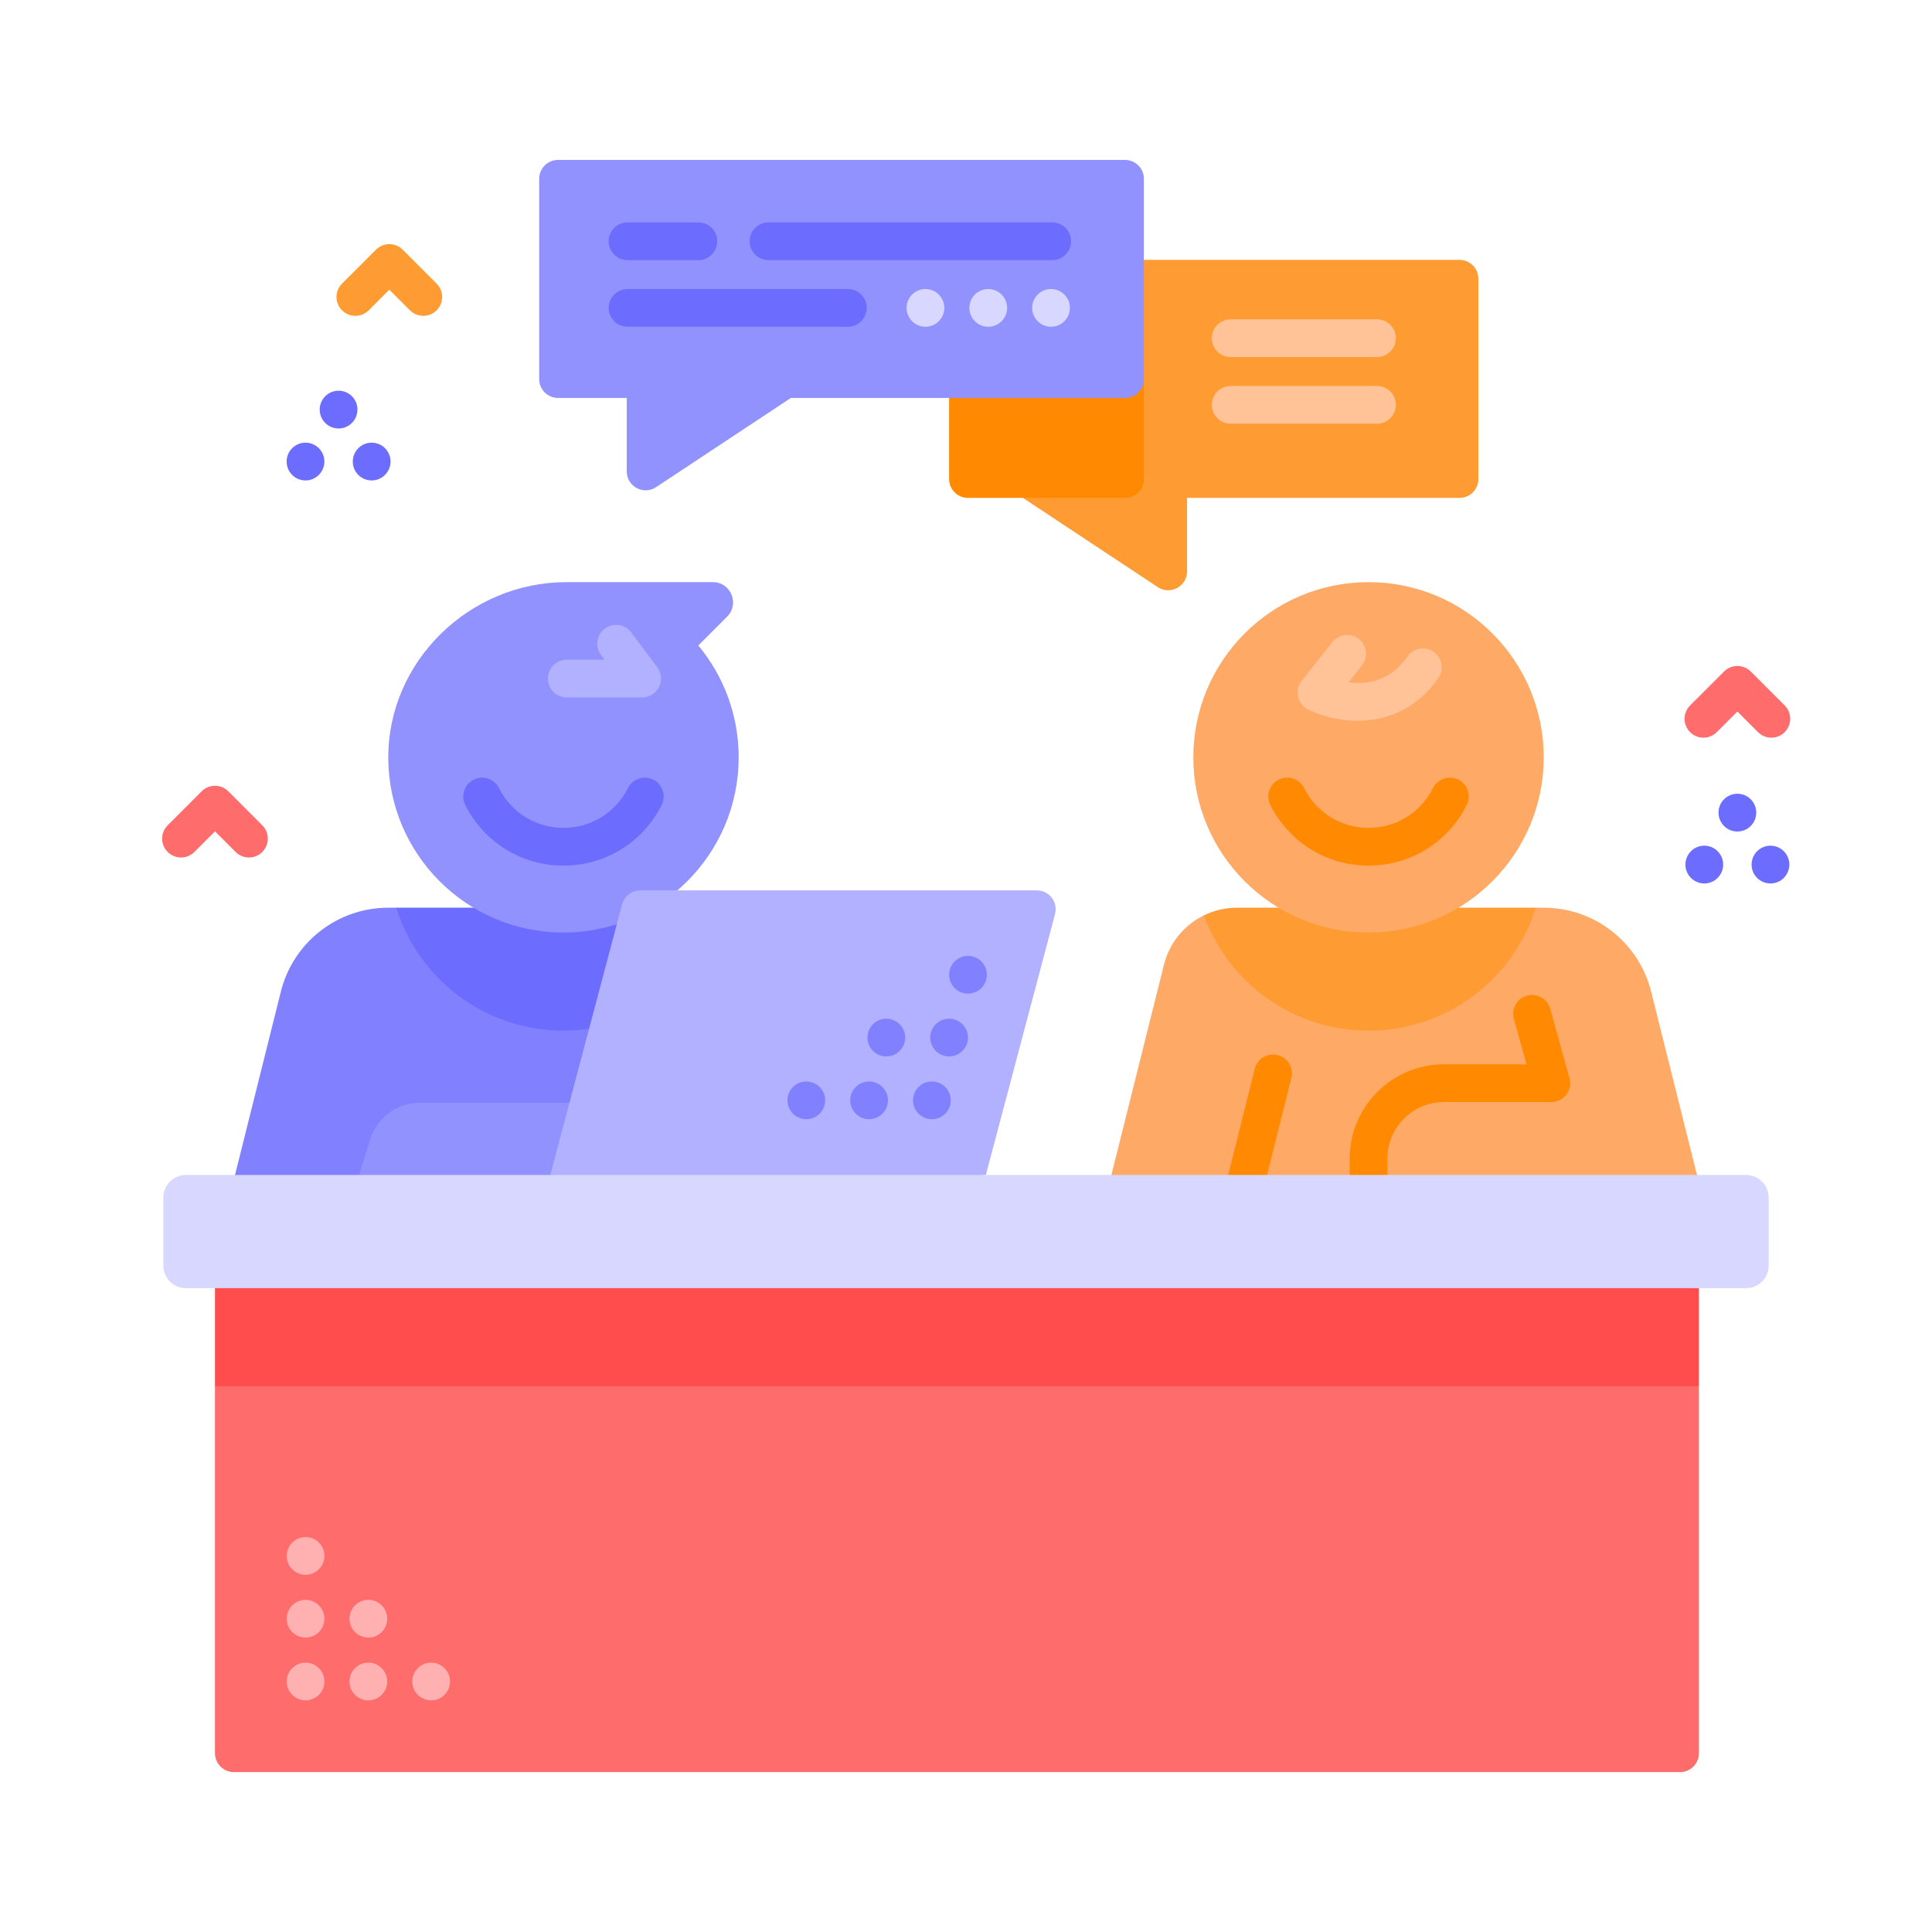 <svg width="512" height="512" viewBox="0 0 512 512" fill="none" xmlns="http://www.w3.org/2000/svg">
<path d="M391.78 73.87V126.95C391.78 129.71 389.54 131.95 386.78 131.95H314.58V151.42C314.58 155.41 310.14 157.79 306.82 155.59L271.09 131.95L298.14 68.87H386.78C389.54 68.87 391.78 71.11 391.78 73.87Z" fill="#FF9B33"/>
<path d="M251.523 73.87V126.947C251.523 129.708 253.762 131.947 256.523 131.947H271.085H298.142C300.903 131.947 303.142 129.708 303.142 126.947V100.459L251.523 73.87Z" fill="#FF8900"/>
<path d="M247.15 307.05V313.38H61.78L74.43 262.78C77.7 249.71 89.44 240.55 102.91 240.55H105C105 240.55 153.2 258.78 192.96 242.59L192.97 242.58C198.11 245.1 202.07 249.79 203.53 255.63L211.38 287.05H227.15C238.2 287.05 247.15 296.01 247.15 307.05Z" fill="#8181FF"/>
<path d="M148.928 273.132C169.122 273.302 186.415 260.525 192.958 242.589C190.295 241.283 187.322 240.545 184.204 240.545H104.997C110.849 259.307 128.28 272.959 148.928 273.132Z" fill="#6C6CFF"/>
<path d="M145.838 314.531L95.136 311.378L98.085 301.966C99.9 296.173 105.267 292.231 111.338 292.231H162.187L145.838 314.531Z" fill="#9292FF"/>
<path d="M184.604 318.379C182.364 318.379 180.326 316.863 179.757 314.591L168.583 269.897C167.913 267.218 169.542 264.503 172.221 263.834C174.899 263.162 177.615 264.792 178.284 267.472L189.458 312.166C190.128 314.845 188.499 317.56 185.82 318.229C185.414 318.331 185.006 318.379 184.604 318.379Z" fill="#6C6CFF"/>
<path d="M188.906 154.274H150.088C124.393 154.274 102.742 175.296 102.898 200.991C103.052 226.369 123.565 246.919 148.929 247.132C174.703 247.349 195.758 226.477 195.757 200.702C195.756 189.43 191.736 179.098 185.055 171.056L192.694 163.417C196.067 160.043 193.678 154.274 188.906 154.274Z" fill="#9292FF"/>
<path d="M149.326 229.399C138.249 229.399 128.276 223.242 123.301 213.331C122.063 210.863 123.059 207.858 125.527 206.619C127.996 205.383 131.001 206.377 132.239 208.845C135.508 215.355 142.054 219.4 149.327 219.4C156.6 219.4 163.146 215.356 166.415 208.845C167.654 206.377 170.659 205.382 173.127 206.619C175.595 207.858 176.591 210.863 175.353 213.331C170.376 223.242 160.403 229.399 149.326 229.399Z" fill="#6C6CFF"/>
<path d="M170.172 184.836H150.203C147.441 184.836 145.203 182.597 145.203 179.836C145.203 177.075 147.441 174.836 150.203 174.836H160.206L159.271 173.583C157.62 171.369 158.076 168.236 160.29 166.585C162.504 164.935 165.637 165.391 167.287 167.604L174.18 176.846C175.311 178.362 175.49 180.387 174.641 182.077C173.793 183.769 172.063 184.836 170.172 184.836Z" fill="#B1B1FF"/>
<path d="M450.22 313.38H294.03L308.47 255.63C309.94 249.76 313.93 245.05 319.11 242.54L319.04 242.6C319.04 242.6 356.34 261.57 407 240.55H409.09C422.56 240.55 434.3 249.71 437.57 262.78L450.22 313.38Z" fill="#FFA966"/>
<path d="M407.003 240.548H327.8C324.679 240.548 321.702 241.288 319.037 242.596C325.527 260.412 342.614 273.134 362.674 273.134C383.494 273.134 401.113 259.429 407.003 240.548Z" fill="#FF9B33"/>
<path d="M330.139 318.379C329.738 318.379 329.329 318.331 328.922 318.229C326.243 317.559 324.614 314.844 325.284 312.166L332.514 283.255C333.185 280.576 335.899 278.947 338.577 279.617C341.255 280.287 342.885 283.002 342.215 285.68L334.985 314.591C334.417 316.863 332.379 318.379 330.139 318.379Z" fill="#FF8900"/>
<path d="M362.674 318.378C359.912 318.378 357.674 316.139 357.674 313.378V307.052C357.674 293.267 368.889 282.052 382.674 282.052H404.529L401.194 270.019C400.457 267.358 402.016 264.602 404.677 263.865C407.333 263.125 410.093 264.687 410.83 267.348L415.921 285.716C416.338 287.221 416.028 288.835 415.082 290.078C414.137 291.321 412.664 292.051 411.103 292.051H382.673C374.402 292.051 367.673 298.78 367.673 307.051V313.377C367.674 316.139 365.436 318.378 362.674 318.378Z" fill="#FF8900"/>
<path d="M450.23 367.381V464.621C450.23 467.381 447.99 469.621 445.23 469.621H61.97C59.21 469.621 56.97 467.381 56.97 464.621V367.381C56.97 367.381 84.47 345.361 56.97 337.411H450.23C433.05 353.061 450.23 367.381 450.23 367.381Z" fill="#FF6C6C"/>
<path d="M56.973 337.409H450.233V367.379H56.973V337.409Z" fill="#FF4D4D"/>
<path d="M261.259 311.38L207.992 315.656L145.838 311.38L164.852 239.676C165.433 237.484 167.417 235.958 169.685 235.958H274.76C278.042 235.958 280.434 239.068 279.593 242.241L261.259 311.38Z" fill="#B1B1FF"/>
<path d="M462.718 341.379H49.282C45.968 341.379 43.282 338.693 43.282 335.379V317.379C43.282 314.065 45.968 311.379 49.282 311.379H462.718C466.032 311.379 468.718 314.065 468.718 317.379V335.379C468.718 338.692 466.032 341.379 462.718 341.379Z" fill="#D7D7FF"/>
<path d="M362.674 247.134C388.317 247.134 409.104 226.347 409.104 200.704C409.104 175.062 388.317 154.274 362.674 154.274C337.031 154.274 316.244 175.062 316.244 200.704C316.244 226.347 337.031 247.134 362.674 247.134Z" fill="#FFA966"/>
<path d="M362.674 229.399C351.597 229.399 341.624 223.242 336.649 213.33C335.411 210.862 336.407 207.857 338.875 206.618C341.344 205.38 344.348 206.376 345.587 208.844C348.855 215.355 355.402 219.399 362.675 219.399C369.948 219.399 376.495 215.355 379.763 208.844C381.003 206.376 384.008 205.381 386.475 206.618C388.943 207.857 389.939 210.862 388.701 213.33C383.724 223.242 373.751 229.399 362.674 229.399Z" fill="#FF8900"/>
<path d="M359.787 191.006C354.515 191.006 349.74 189.578 346.634 188.027C345.286 187.355 344.315 186.111 343.987 184.642C343.659 183.172 344.01 181.634 344.944 180.453L353.082 170.158C354.796 167.991 357.939 167.623 360.105 169.336C362.271 171.048 362.639 174.192 360.927 176.359L357.398 180.824C358.046 180.907 358.727 180.965 359.428 180.984C365.107 181.139 369.556 178.846 372.99 173.964C374.58 171.706 377.701 171.163 379.956 172.751C382.215 174.34 382.759 177.459 381.17 179.717C375.1 188.348 366.98 191.006 359.787 191.006Z" fill="#FFC397"/>
<path d="M114.256 450.616C117.017 450.616 119.256 448.378 119.256 445.616C119.256 442.855 117.017 440.616 114.256 440.616C111.495 440.616 109.256 442.855 109.256 445.616C109.256 448.378 111.495 450.616 114.256 450.616Z" fill="#FFB1B1"/>
<path d="M97.615 450.616C100.376 450.616 102.615 448.378 102.615 445.616C102.615 442.855 100.376 440.616 97.615 440.616C94.854 440.616 92.615 442.855 92.615 445.616C92.615 448.378 94.854 450.616 97.615 450.616Z" fill="#FFB1B1"/>
<path d="M80.975 450.616C83.736 450.616 85.975 448.378 85.975 445.616C85.975 442.855 83.736 440.616 80.975 440.616C78.214 440.616 75.975 442.855 75.975 445.616C75.975 448.378 78.214 450.616 80.975 450.616Z" fill="#FFB1B1"/>
<path d="M80.975 417.335C83.736 417.335 85.975 415.097 85.975 412.335C85.975 409.574 83.736 407.335 80.975 407.335C78.214 407.335 75.975 409.574 75.975 412.335C75.975 415.097 78.214 417.335 80.975 417.335Z" fill="#FFB1B1"/>
<path d="M80.975 433.976C83.736 433.976 85.975 431.737 85.975 428.976C85.975 426.214 83.736 423.976 80.975 423.976C78.214 423.976 75.975 426.214 75.975 428.976C75.975 431.737 78.214 433.976 80.975 433.976Z" fill="#FFB1B1"/>
<path d="M97.615 433.976C100.376 433.976 102.615 431.737 102.615 428.976C102.615 426.214 100.376 423.976 97.615 423.976C94.854 423.976 92.615 426.214 92.615 428.976C92.615 431.737 94.854 433.976 97.615 433.976Z" fill="#FFB1B1"/>
<path d="M213.681 296.602C216.442 296.602 218.681 294.363 218.681 291.602C218.681 288.841 216.442 286.602 213.681 286.602C210.92 286.602 208.681 288.841 208.681 291.602C208.681 294.363 210.92 296.602 213.681 296.602Z" fill="#8181FF"/>
<path d="M230.321 296.602C233.082 296.602 235.321 294.363 235.321 291.602C235.321 288.841 233.082 286.602 230.321 286.602C227.56 286.602 225.321 288.841 225.321 291.602C225.321 294.363 227.56 296.602 230.321 296.602Z" fill="#8181FF"/>
<path d="M246.961 296.602C249.722 296.602 251.961 294.363 251.961 291.602C251.961 288.841 249.722 286.602 246.961 286.602C244.2 286.602 241.961 288.841 241.961 291.602C241.961 294.363 244.2 296.602 246.961 296.602Z" fill="#8181FF"/>
<path d="M256.523 263.322C259.284 263.322 261.523 261.084 261.523 258.322C261.523 255.561 259.284 253.322 256.523 253.322C253.762 253.322 251.523 255.561 251.523 258.322C251.523 261.084 253.762 263.322 256.523 263.322Z" fill="#8181FF"/>
<path d="M251.523 279.962C254.284 279.962 256.523 277.724 256.523 274.962C256.523 272.201 254.284 269.962 251.523 269.962C248.762 269.962 246.523 272.201 246.523 274.962C246.523 277.724 248.762 279.962 251.523 279.962Z" fill="#8181FF"/>
<path d="M234.883 279.962C237.644 279.962 239.883 277.724 239.883 274.962C239.883 272.201 237.644 269.962 234.883 269.962C232.122 269.962 229.883 272.201 229.883 274.962C229.883 277.724 232.122 279.962 234.883 279.962Z" fill="#8181FF"/>
<path d="M298.142 42.382H147.888C145.127 42.382 142.888 44.621 142.888 47.382V100.459C142.888 103.22 145.127 105.459 147.888 105.459H166.1V124.936C166.1 128.922 170.535 131.305 173.859 129.106L209.592 105.459H298.142C300.903 105.459 303.142 103.22 303.142 100.459V47.382C303.142 44.621 300.904 42.382 298.142 42.382Z" fill="#9292FF"/>
<path d="M364.921 94.623H326.146C323.384 94.623 321.146 92.384 321.146 89.623C321.146 86.862 323.384 84.623 326.146 84.623H364.921C367.683 84.623 369.921 86.862 369.921 89.623C369.921 92.384 367.683 94.623 364.921 94.623Z" fill="#FFC397"/>
<path d="M364.921 112.282H326.146C323.384 112.282 321.146 110.043 321.146 107.282C321.146 104.521 323.384 102.282 326.146 102.282H364.921C367.683 102.282 369.921 104.521 369.921 107.282C369.921 110.043 367.683 112.282 364.921 112.282Z" fill="#FFC397"/>
<path d="M185.076 68.938H166.3C163.538 68.938 161.3 66.698 161.3 63.938C161.3 61.176 163.538 58.938 166.3 58.938H185.076C187.838 58.938 190.076 61.176 190.076 63.938C190.076 66.698 187.838 68.938 185.076 68.938Z" fill="#6C6CFF"/>
<path d="M224.688 86.596H166.3C163.538 86.596 161.3 84.357 161.3 81.596C161.3 78.835 163.538 76.596 166.3 76.596H224.688C227.45 76.596 229.688 78.835 229.688 81.596C229.688 84.357 227.449 86.596 224.688 86.596Z" fill="#6C6CFF"/>
<path d="M278.847 68.938H203.659C200.897 68.938 198.659 66.698 198.659 63.938C198.659 61.176 200.897 58.938 203.659 58.938H278.847C281.609 58.938 283.847 61.176 283.847 63.938C283.847 66.698 281.608 68.938 278.847 68.938Z" fill="#6C6CFF"/>
<path d="M278.533 86.595C281.294 86.595 283.533 84.357 283.533 81.595C283.533 78.834 281.294 76.595 278.533 76.595C275.772 76.595 273.533 78.834 273.533 81.595C273.533 84.357 275.772 86.595 278.533 86.595Z" fill="#D7D7FF"/>
<path d="M261.893 86.595C264.654 86.595 266.893 84.357 266.893 81.595C266.893 78.834 264.654 76.595 261.893 76.595C259.132 76.595 256.893 78.834 256.893 81.595C256.893 84.357 259.132 86.595 261.893 86.595Z" fill="#D7D7FF"/>
<path d="M245.252 86.595C248.013 86.595 250.252 84.357 250.252 81.595C250.252 78.834 248.013 76.595 245.252 76.595C242.491 76.595 240.252 78.834 240.252 81.595C240.252 84.357 242.491 86.595 245.252 86.595Z" fill="#D7D7FF"/>
<path d="M112.176 83.7C110.897 83.7 109.616 83.212 108.641 82.236L103.176 76.772L97.711 82.236C95.76 84.188 92.592 84.188 90.641 82.236C88.688 80.283 88.688 77.117 90.641 75.165L99.641 66.165C101.592 64.213 104.76 64.213 106.711 66.165L115.711 75.165C117.664 77.118 117.664 80.284 115.711 82.236C114.735 83.211 113.455 83.7 112.176 83.7Z" fill="#FF9B33"/>
<path d="M469.425 195.491C468.146 195.491 466.865 195.003 465.89 194.027L460.425 188.563L454.96 194.027C453.009 195.979 449.841 195.979 447.89 194.027C445.937 192.074 445.937 188.908 447.89 186.956L456.89 177.956C458.841 176.004 462.009 176.004 463.96 177.956L472.96 186.956C474.913 188.909 474.913 192.075 472.96 194.027C471.984 195.003 470.704 195.491 469.425 195.491Z" fill="#FF6C6C"/>
<path d="M65.973 227.243C64.694 227.243 63.413 226.755 62.438 225.779L56.973 220.315L51.508 225.779C49.557 227.731 46.389 227.731 44.438 225.779C42.485 223.826 42.485 220.66 44.438 218.708L53.438 209.708C55.389 207.756 58.557 207.756 60.508 209.708L69.508 218.708C71.461 220.661 71.461 223.827 69.508 225.779C68.532 226.755 67.252 227.243 65.973 227.243Z" fill="#FF6C6C"/>
<path d="M89.728 113.554C86.966 113.554 84.728 111.325 84.728 108.564V108.544C84.728 105.783 86.966 103.544 89.728 103.544C92.49 103.544 94.728 105.783 94.728 108.544C94.728 111.305 92.489 113.554 89.728 113.554Z" fill="#6C6CFF"/>
<path d="M98.494 127.322C95.732 127.322 93.494 125.093 93.494 122.332V122.312C93.494 119.551 95.732 117.312 98.494 117.312C101.256 117.312 103.494 119.551 103.494 122.312C103.494 125.073 101.256 127.322 98.494 127.322Z" fill="#6C6CFF"/>
<path d="M80.961 127.322C78.199 127.322 75.961 125.093 75.961 122.332V122.312C75.961 119.551 78.199 117.312 80.961 117.312C83.723 117.312 85.961 119.551 85.961 122.312C85.961 125.073 83.723 127.322 80.961 127.322Z" fill="#6C6CFF"/>
<path d="M460.425 220.36C457.663 220.36 455.425 218.131 455.425 215.37V215.35C455.425 212.589 457.663 210.35 460.425 210.35C463.187 210.35 465.425 212.589 465.425 215.35C465.425 218.111 463.187 220.36 460.425 220.36Z" fill="#6C6CFF"/>
<path d="M469.191 234.126C466.429 234.126 464.191 231.897 464.191 229.136V229.116C464.191 226.355 466.429 224.116 469.191 224.116C471.953 224.116 474.191 226.355 474.191 229.116C474.191 231.877 471.953 234.126 469.191 234.126Z" fill="#6C6CFF"/>
<path d="M451.658 234.126C448.896 234.126 446.658 231.897 446.658 229.136V229.116C446.658 226.355 448.896 224.116 451.658 224.116C454.42 224.116 456.658 226.355 456.658 229.116C456.658 231.877 454.42 234.126 451.658 234.126Z" fill="#6C6CFF"/>
</svg>

